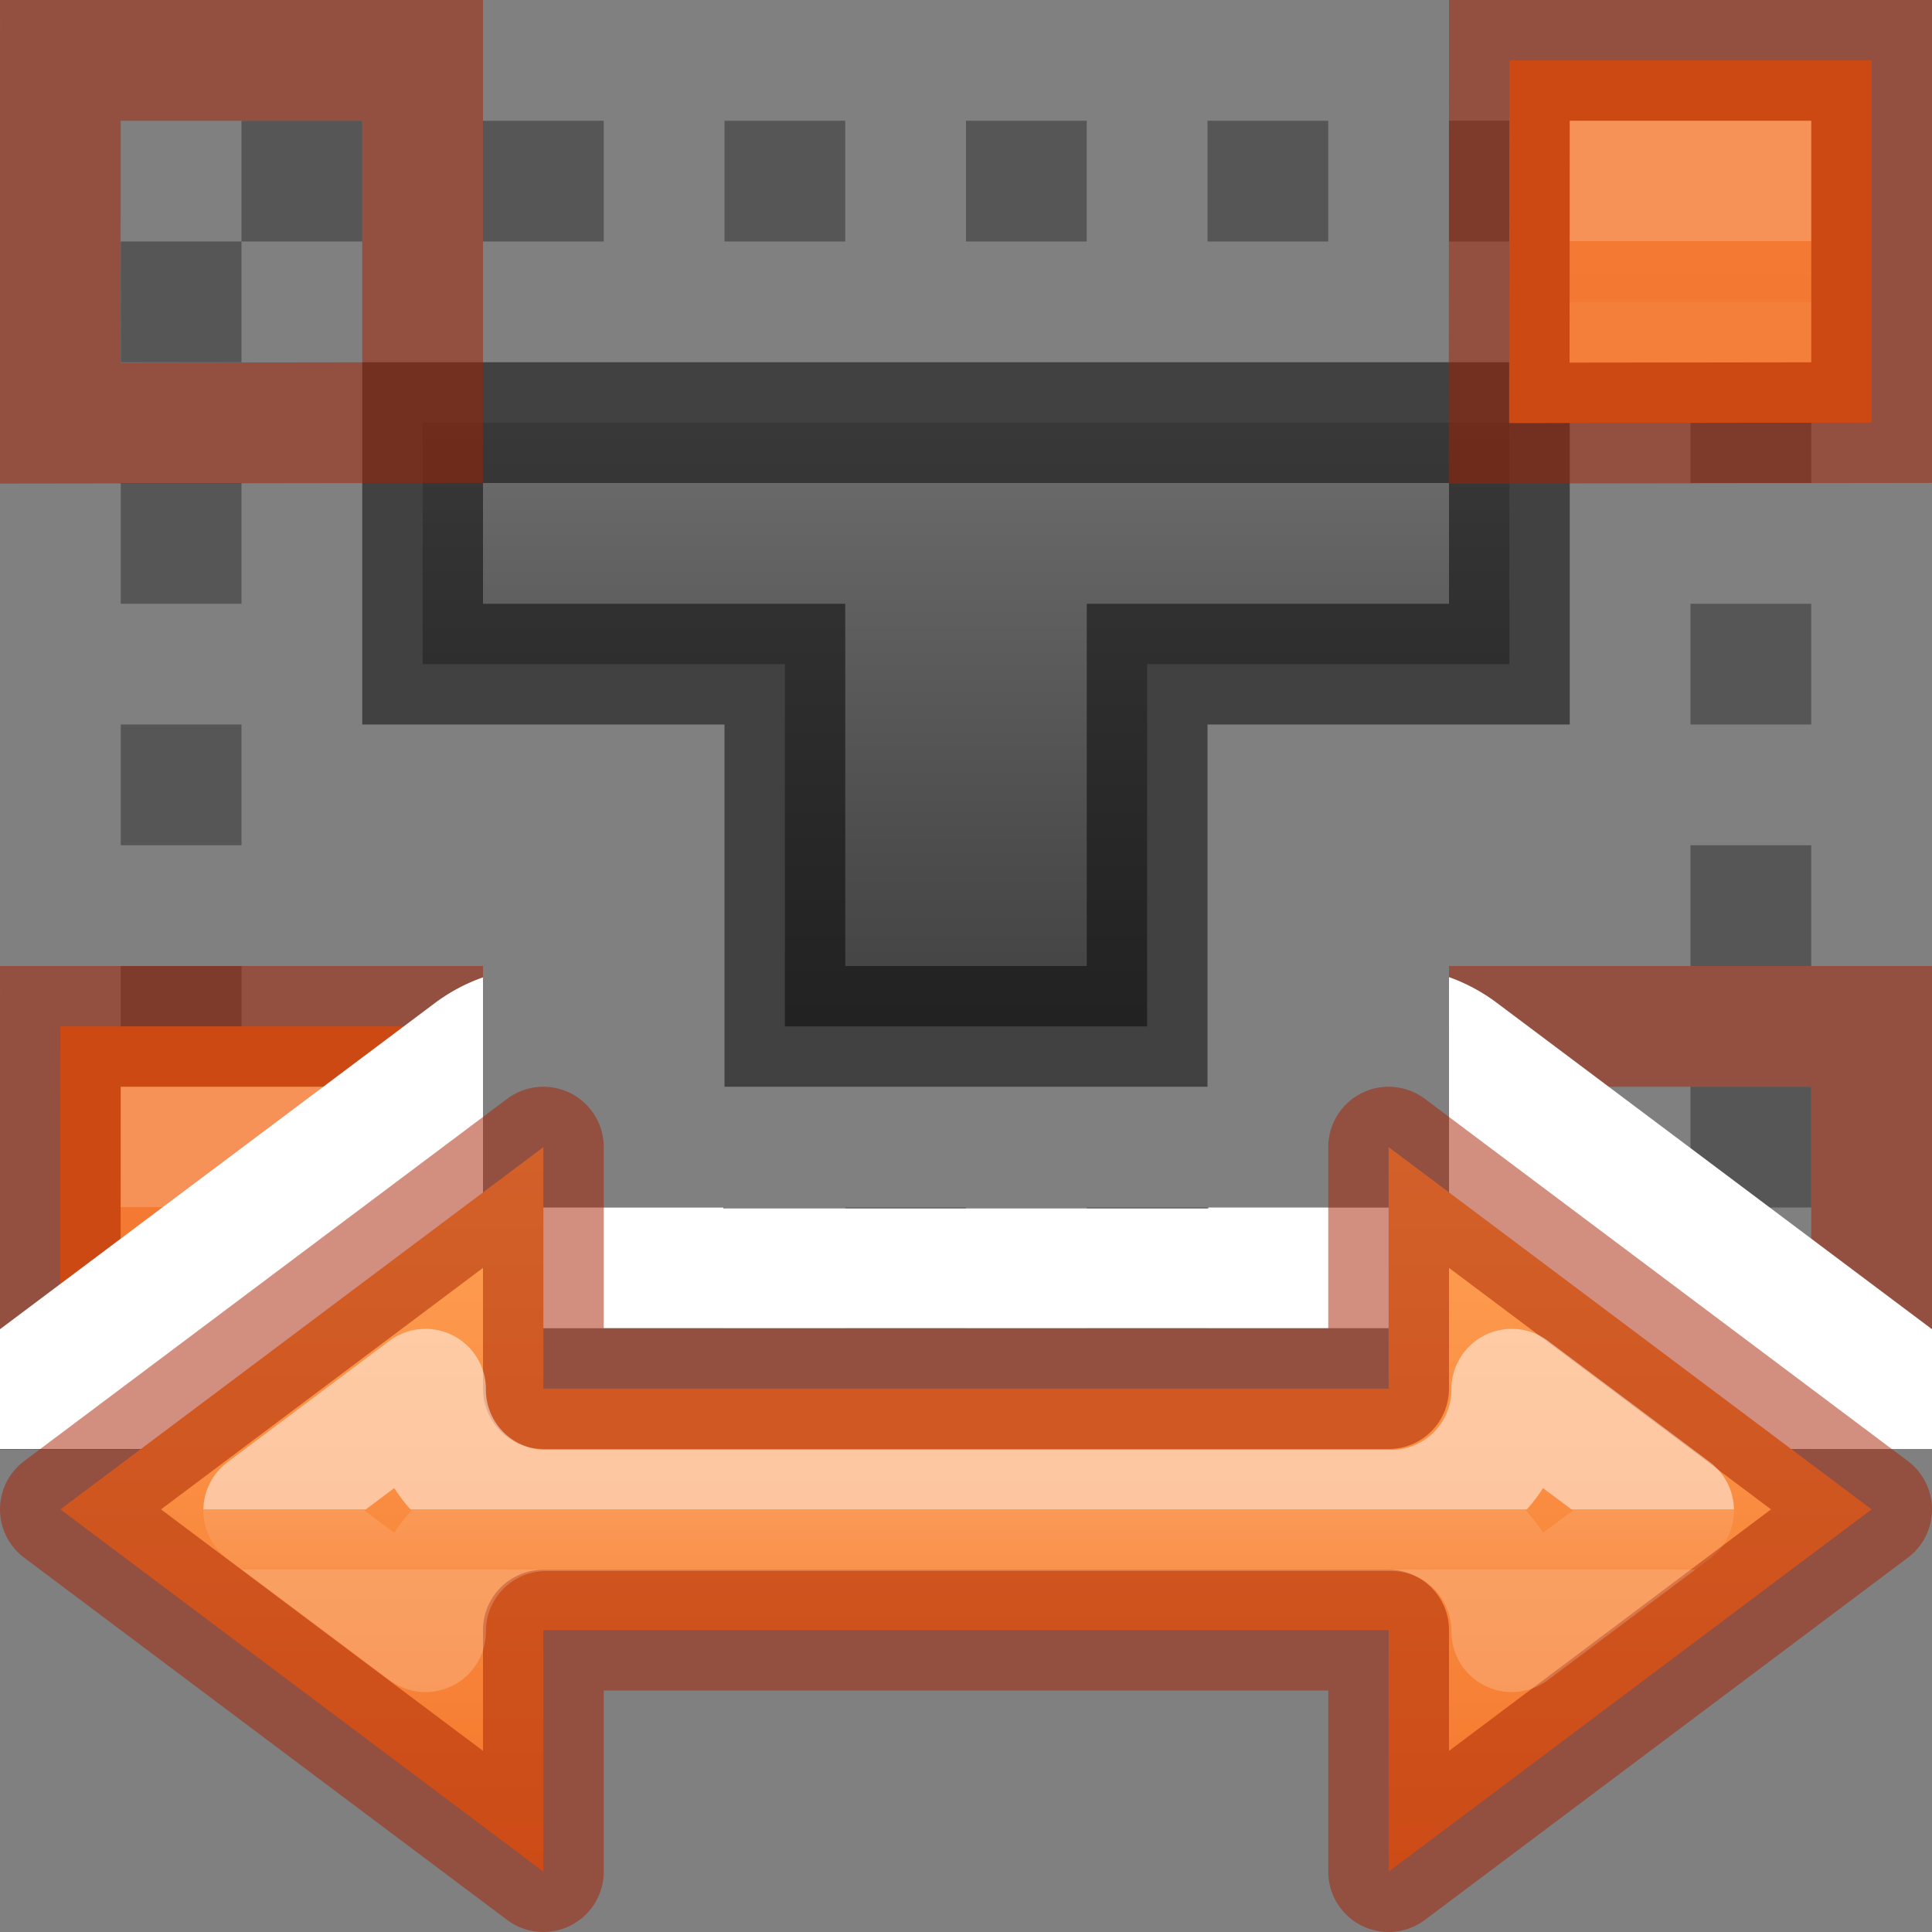 <svg height="16" width="16" xmlns="http://www.w3.org/2000/svg" xmlns:xlink="http://www.w3.org/1999/xlink"><rect width="100%" height="100%" fill="#808080" stroke="none"/><linearGradient id="a" gradientTransform="matrix(.979 0 0 1.021 0 8)" gradientUnits="userSpaceOnUse" x1="8.168" x2="8.168" y1=".979" y2="6.856"><stop offset="0" stop-color="#737373"/><stop offset=".262" stop-color="#636363"/><stop offset=".705" stop-color="#4b4b4b"/><stop offset="1" stop-color="#3f3f3f"/></linearGradient><linearGradient id="b"><stop offset="0" stop-color="#ffa154"/><stop offset="1" stop-color="#f37329"/></linearGradient><linearGradient id="c" gradientUnits="userSpaceOnUse" x1="8" x2="8" xlink:href="#b" y1="9.5" y2="16"/><linearGradient id="d" gradientUnits="userSpaceOnUse" x1="8" x2="8" xlink:href="#e" y1="12.5" y2="13"/><linearGradient id="e"><stop offset="0" stop-color="#fff"/><stop offset="0" stop-color="#fff" stop-opacity=".235"/><stop offset="1" stop-color="#fff" stop-opacity=".157"/><stop offset="1" stop-color="#fff" stop-opacity=".392"/></linearGradient><linearGradient id="f" gradientTransform="matrix(1.311 0 0 1.356 7.352 -9.009)" gradientUnits="userSpaceOnUse" x1="14" x2="14" xlink:href="#b" y1="0" y2="4"/><linearGradient id="g" gradientTransform="matrix(0 1 -1 0 34 -9)" gradientUnits="userSpaceOnUse" x1="11" x2="11.5" xlink:href="#e" y1="12" y2="12"/><g transform="translate(0 -6)"><path d="m2 1v1h1v-1zm0 1h-1v1h1zm2-1v1h1v-1zm2 0v1h1v-1zm2 0v1h1v-1zm2 0v1h1v-1zm2 0v1h1v-1zm2 0v1h1v-1zm0 2v1h1v-1zm-13 1v1h1v-1zm13 1v1h1v-1zm-13 1v1h1v-1zm13 1v1h1v-1zm-13 1v1h1v-1zm13 1v1h1v-1zm0 1h-1v1h1zm-13 0v1h1v-1zm2 0v1h1v-1zm2 0v1h1v-1zm2 0v1h1v-1zm2 0v1h1v-1zm2 0v1h1v-1z" fill="#565656" transform="translate(0 6)"/><path d="m9.5 14.5h-3v-3h-3v-2h9v2h-3z" fill="url(#a)" stroke="#000" stroke-opacity=".49"/></g><g fill="#ffc27d" stroke="#a62100" stroke-opacity=".43"><g id="h"><path d="m12.5.5h3v3l-3.002.004z" fill="url(#f)" stroke="#a62100" stroke-opacity=".502"/><path d="m14.5 1.5v1h-1v-1z" fill="none" opacity=".5" stroke="url(#g)"/></g><use height="100%" transform="translate(-12)" width="100%" xlink:href="#h"/><use height="100%" transform="translate(-12 8)" width="100%" xlink:href="#h"/><use height="100%" transform="translate(0 8)" width="100%" xlink:href="#h"/></g><path d="m12 8.092v1.908h-1.992v.008h-4.016v-.008h-1.992v-1.906a1.493 1.493 0 0 0 -.396.211l-3.604 2.703v.992h4v-1h8v1h4v-.992l-3.604-2.703a1.493 1.493 0 0 0 -.396-.213z" fill="#fff"/><g stroke-linejoin="round"><path d="m4.5 9.5-4 3 4 3v-2h7v2l4-3-4-3v2h-7z" fill="url(#c)" stroke="#a62100" stroke-linecap="round" stroke-opacity=".502"/><path d="m3.524 11.505-1.34 1.004 1.34 1.004v-.004a.998.998 0 0 1 .998-.998h7a.998.998 0 0 1 .998.998v.004l1.34-1.004-1.34-1.004v.004a.998.998 0 0 1 -.998.998h-7a.998.998 0 0 1 -.998-.998z" fill="none" opacity=".5" stroke="url(#d)"/></g></svg>